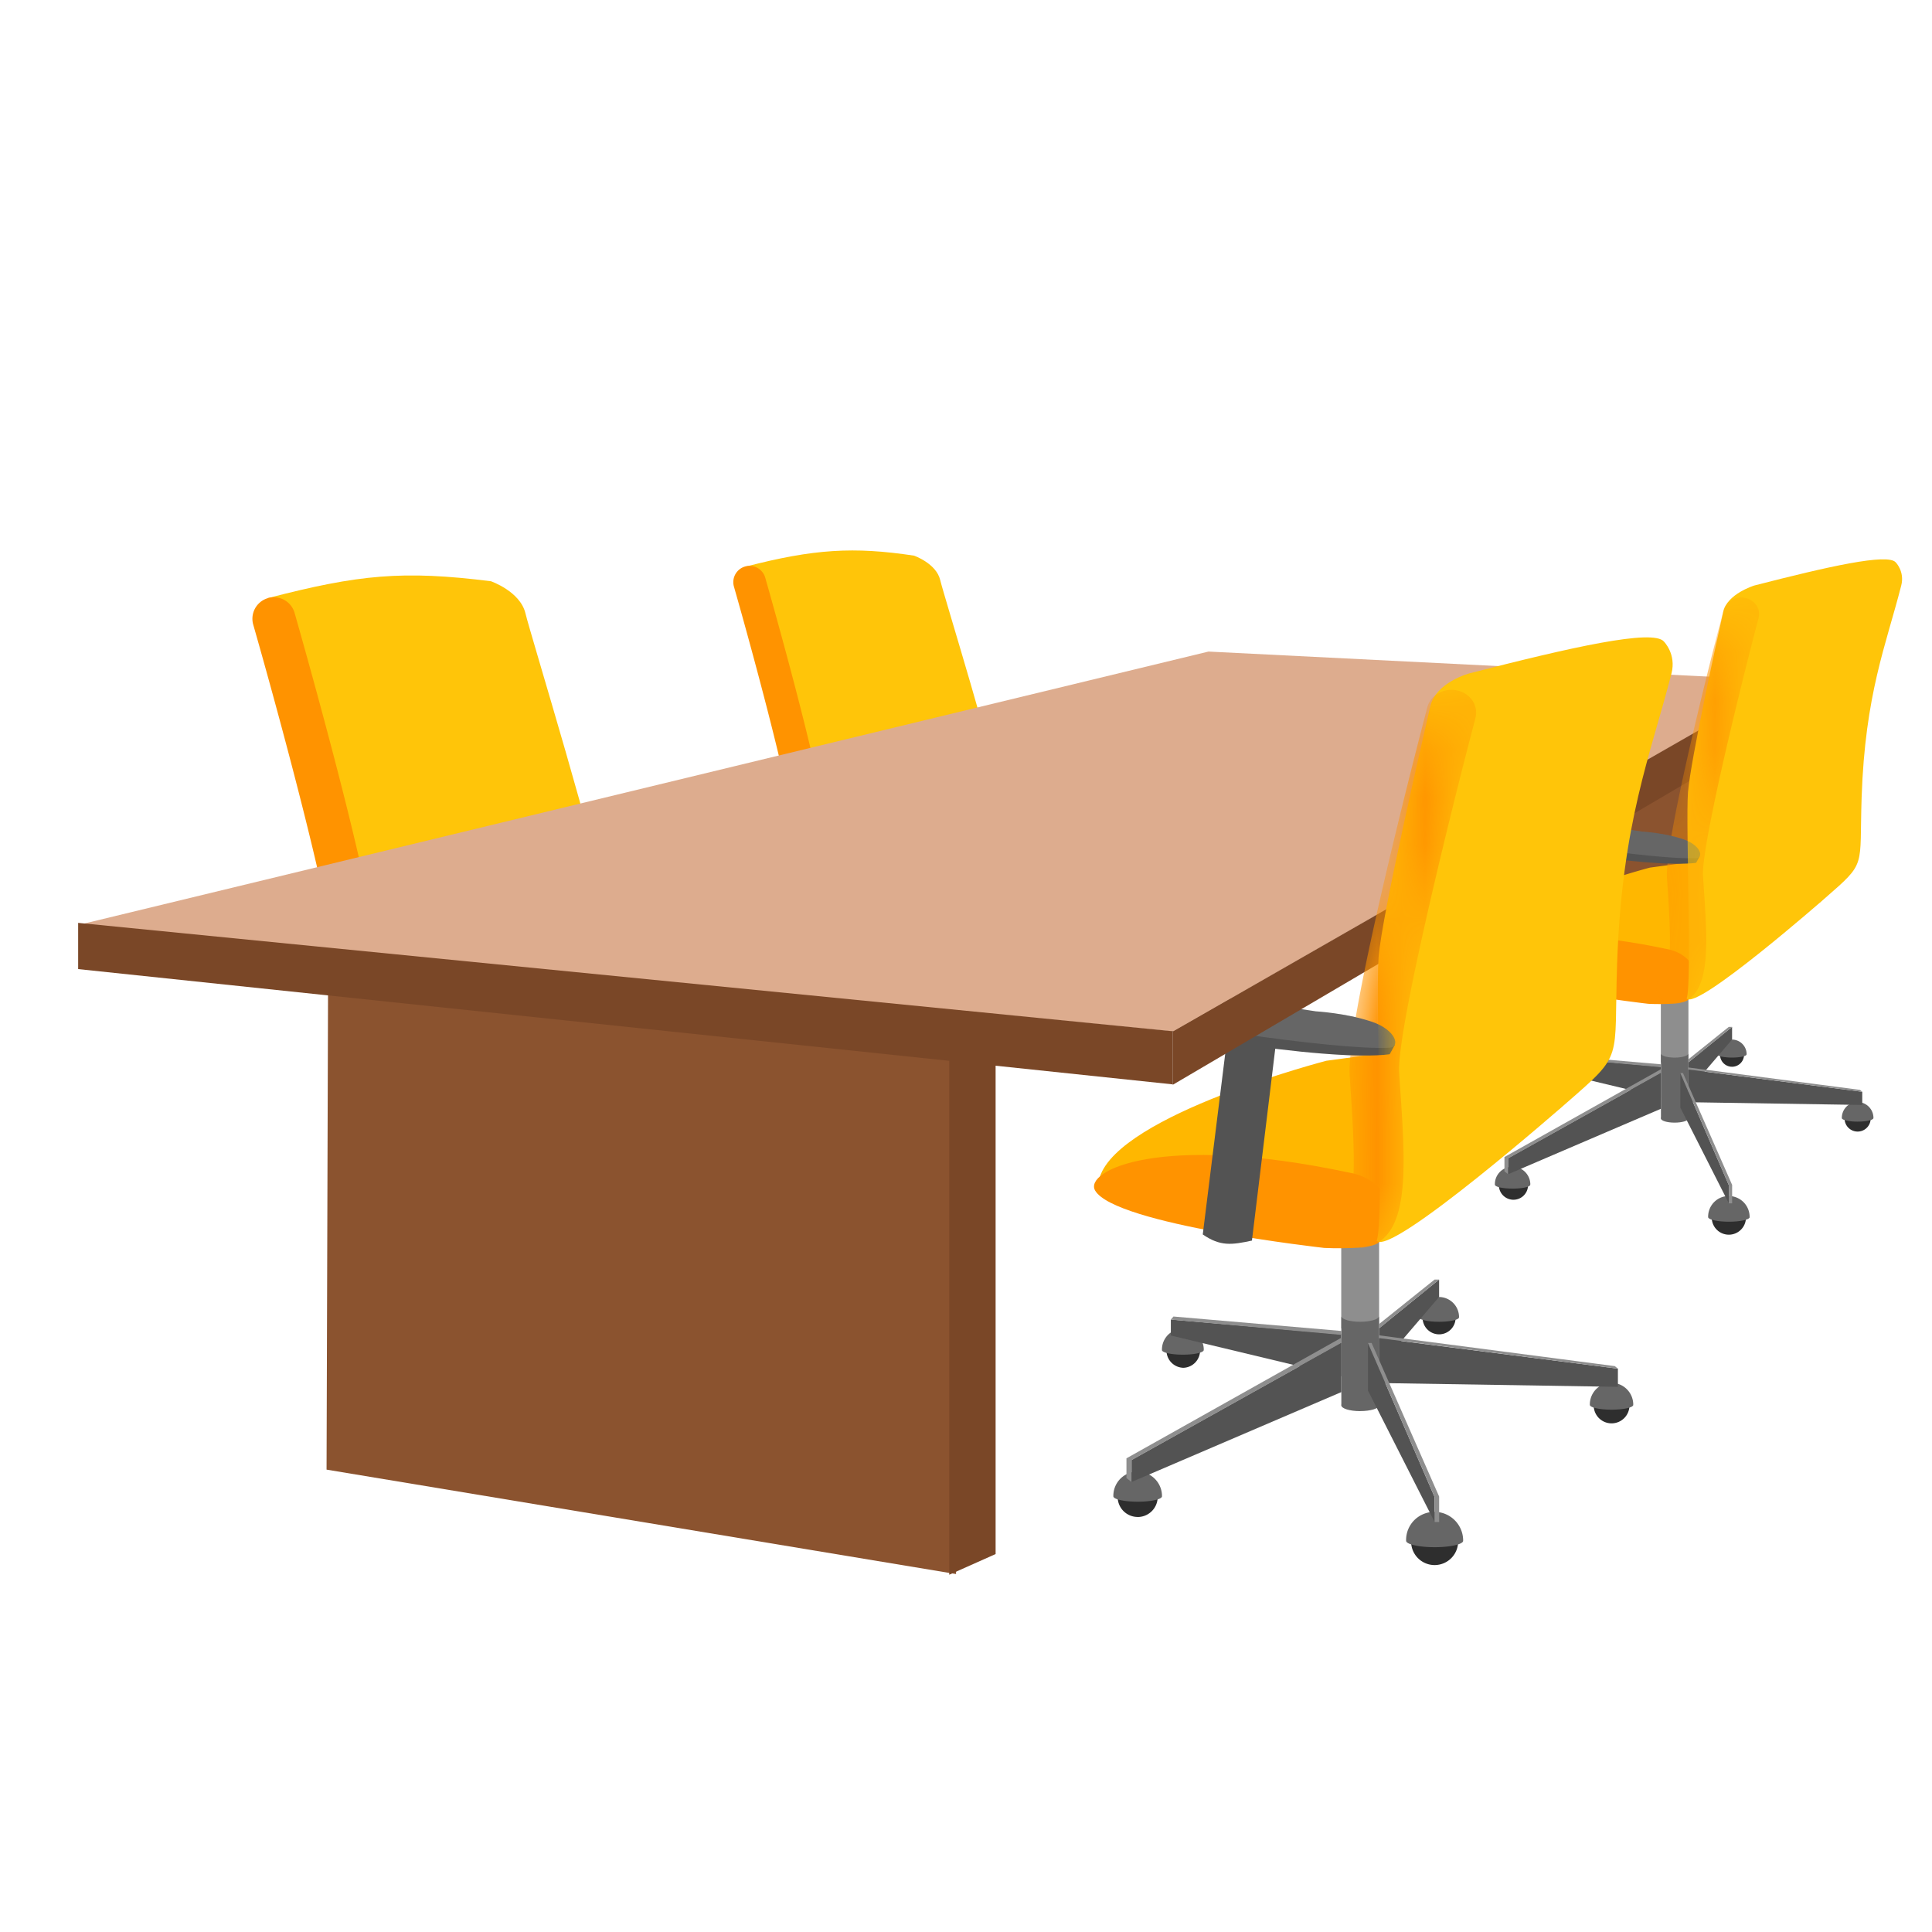 <svg xmlns="http://www.w3.org/2000/svg" width="40" height="40" fill="none" class="persona-ilustration" viewBox="0 0 40 40"><g clip-path="url(#Ql-k02eAoUFvD86M_Z0AofeS-qQ8kzMaTc2Dpws0JXc_a)"><path fill="#8E8E8E" d="M11.741 23.789h.775v2.05h-.775z"/><path fill="#666" d="M12.128 27.531c.214 0 .387-.052.387-.117s-.173-.118-.387-.118c-.213 0-.386.053-.386.118s.173.117.386.117"/><path fill="#666" fill-rule="evenodd" d="M12.514 25.595c-.017.06-.183.108-.385.108-.203 0-.37-.047-.386-.108v1.819h.772z" clip-rule="evenodd"/><path fill="#2E2E2E" d="M8.498 26.645a.353.353 0 1 0 0-.705.353.353 0 0 0 0 .705"/><path fill="#666" d="M8.927 26.275a.43.43 0 0 0-.61-.389.42.42 0 0 0-.246.395c0 .053.192.096.428.096s.427-.043.427-.096l-.003-.006z"/><path fill="#535353" d="M11.74 25.959v.86l-3.488-.836v-.325z"/><path fill="#8E8E8E" d="m11.742 25.89-3.435-.295-.055.064 3.49.312z"/><path fill="#2E2E2E" d="M13.744 25.96a.337.337 0 1 0 0-.675.337.337 0 0 0 0 .675"/><path fill="#666" d="M14.152 25.606c0-.282-.29-.5-.585-.372a.41.41 0 0 0-.234.377c0 .05.183.092.41.092s.409-.041.409-.092q0-.002-.003-.005z"/><path fill="#535353" d="m12.514 25.838 1.23-.998v.355l-1.227 1.432z"/><path fill="#8E8E8E" d="m12.514 25.751 1.136-.912h.093l-1.229 1z"/><path fill="#2E2E2E" d="M17.274 27.782a.366.366 0 1 0 0-.731.366.366 0 0 0 0 .731"/><path fill="#666" d="M17.718 27.398a.448.448 0 0 0-.634-.404.44.44 0 0 0-.255.41c0 .054.2.099.444.099.245 0 .445-.045.445-.1q0-.002-.003-.005z"/><path fill="#535353" d="m12.514 26.04 4.89.623v.371l-4.89-.077z"/><path fill="#8E8E8E" d="m12.515 25.98 4.826.63.063.053-4.889-.625z"/><path fill="#2E2E2E" d="M13.651 30.683a.48.48 0 1 0 0-.962.48.48 0 0 0 0 .962"/><path fill="#666" d="M14.236 30.178c0-.4-.413-.713-.834-.53a.58.58 0 0 0-.333.538c0 .072.261.13.583.13.323 0 .585-.058.585-.13q-.001-.005-.004-.007z"/><path fill="#535353" d="M12.288 26.137v.974l1.363 2.69v-.51z"/><path fill="#8E8E8E" d="M12.288 26.137h.074l1.383 3.144v.52h-.094v-.51z"/><path fill="#2E2E2E" d="M7.574 29.699a.41.41 0 1 0 0-.82.41.41 0 0 0 0 .82"/><path fill="#666" d="M8.072 29.269a.5.5 0 0 0-.71-.452.49.49 0 0 0-.286.458c0 .062.223.111.498.111s.498-.05.498-.11q-.001-.004-.003-.007z"/><path fill="#8E8E8E" d="m7.448 28.982-.104-.08v-.404l4.398-2.468v.107l-4.294 2.397z"/><path fill="#535353" d="M11.742 26.137 7.45 28.534v.448l4.293-1.84z"/><path fill="#666" d="m13.65 21.472.226-3.418h.979l-.327 3.418z"/><path fill="#535353" d="m11.595 18.054-.063-.204 5.566.301s-.064.161-.08.194c-.156.31-4.257.121-5.423-.291"/><path fill="#666" d="M13.2 17.519s2.55.129 3.386.284c.144.026.79.25.376.451-.358.175-4.29-.05-5.334-.325-.216-.057-.07-.377.461-.438.53-.06 1.11.027 1.11.027"/><path fill="#FFC509" d="M5.55 12.382c1.875-.486 2.789-.577 4.614-.348 0 0 .607.21.715.665.109.455 1.563 5.174 1.628 5.976s-.308 2.633-.156 3c.152.368-4.484.954-4.484.954-.671-.239-.541-.802-.606-2.621-.065-1.82-1.712-7.626-1.712-7.626"/><path fill="#FF9300" d="M7.71 23.115a1 1 0 0 1-.07-.006c-.824-.126-.795-1.47-.761-3.025l.007-.346c.011-.735-.976-4.472-1.643-6.805a.445.445 0 0 1 .856-.244c.173.607 1.693 5.96 1.676 7.062l-.007.352c-.012.557-.04 1.831.117 2.157a.446.446 0 0 1-.177.854z"/><path fill="#FFB700" d="M13.098 20.297s-5.13.586-5.538 1.835c-.179.548 3.757 1.33 3.757 1.33l5.946-1.33c.209-.044.401-.239.463-.442.063-.203.007-.368-.463-.635-.938-.534-4.164-.758-4.164-.758"/><path fill="#FF9300" d="M7.212 22.86c-.23-.391.494-1.332 1.378-1.178.885.154 2.847 1.04 2.848 1.67 0 .227-.824.227-.824.227s-3.004-.042-3.402-.72"/><path fill="#535353" d="m8.297 23.401.358-4.191h.978l-.354 4.272c-.39.165-.607.087-.982-.08"/><path fill="#535353" d="m6.373 19.21-.063-.204 5.566.3s-.064.162-.08.194c-.157.31-4.258.122-5.423-.29"/><path fill="#666" d="M7.978 18.675s2.55.13 3.386.284c.144.027.79.25.377.452-.358.174-4.291-.051-5.335-.325-.216-.057-.069-.378.462-.438a5 5 0 0 1 1.11.027M21.567 18.622l.171-2.59h.742l-.248 2.59z"/><path fill="#535353" d="m20.01 16.031-.048-.154 4.218.228s-.048.122-.06.147c-.12.235-3.227.091-4.11-.22"/><path fill="#666" d="M21.226 15.626s1.933.098 2.566.215c.11.02.599.19.285.342-.27.132-3.251-.038-4.042-.246-.164-.043-.052-.286.35-.332s.84.02.84.02"/><path fill="#FFC509" d="M15.428 11.734c1.422-.37 2.248-.418 3.496-.23 0 0 .46.16.542.505s1.185 3.885 1.235 4.493c.049.608-.234 1.995-.118 2.273.115.279-3.398.723-3.398.723-.509-.18-.41-.607-.46-1.986-.049-1.379-1.297-5.779-1.297-5.779"/><path fill="#FF9300" d="m17.065 19.866-.052-.004c-.625-.096-.603-1.114-.577-2.292l.005-.262c.009-.558-.74-3.39-1.244-5.157a.337.337 0 1 1 .648-.185c.131.46 1.283 4.517 1.27 5.352l-.005.266c-.01.422-.03 1.388.088 1.635a.338.338 0 0 1-.134.646z"/><path fill="#FFB700" d="M21.15 17.73s-3.888.445-4.196 1.391c-.136.416 2.846 1.008 2.846 1.008l4.506-1.008a.51.51 0 0 0 .351-.334c.047-.154.005-.28-.35-.482-.712-.404-3.156-.575-3.156-.575"/><path fill="#FF9300" d="M16.689 19.673c-.174-.297.374-1.01 1.045-.893s2.157.789 2.157 1.266c0 .172-.624.172-.624.172s-2.276-.032-2.578-.546"/><path fill="#535353" d="m17.51 20.083.27-3.176h.742l-.268 3.238c-.296.125-.46.065-.745-.062"/><path fill="#535353" d="m16.051 16.907-.048-.154 4.218.228s-.048.122-.06.147c-.119.234-3.227.091-4.11-.221"/><path fill="#666" d="M17.268 16.502s1.932.098 2.566.215c.109.02.599.19.285.342-.271.133-3.252-.038-4.042-.246-.164-.043-.053-.286.35-.332.401-.046.84.02.84.02z"/><path fill="#8B532F" d="m6.795 19.455-.034 10.972 13.033 2.162V20.707z"/><path fill="#7A4727" d="M20.613 20.663v11.512l-.96.428V20.896z"/><path fill="#8E8E8E" d="M27.769 25.43h.784v2.074h-.784z"/><path fill="#666" d="M28.161 29.215c.216 0 .39-.053.39-.119 0-.065-.174-.118-.39-.118s-.39.053-.39.118c0 .066.174.12.39.12"/><path fill="#666" fill-rule="evenodd" d="M28.55 27.257c-.016.061-.184.109-.389.109s-.373-.048-.39-.109v1.84h.78v-1.84" clip-rule="evenodd"/><path fill="#2E2E2E" d="M24.489 28.319a.357.357 0 1 0 0-.714.357.357 0 0 0 0 .713"/><path fill="#666" d="M24.923 27.944a.435.435 0 0 0-.618-.393.43.43 0 0 0-.248.4c0 .053.194.096.433.096.238 0 .432-.043.432-.097q0-.003-.003-.005h.003z"/><path fill="#535353" d="M27.768 27.625v.87l-3.527-.845v-.33z"/><path fill="#8E8E8E" d="m27.77 27.556-3.475-.299-.055.064 3.53.316z"/><path fill="#2E2E2E" d="M29.795 27.626a.341.341 0 1 0 0-.683.341.341 0 0 0 0 .683"/><path fill="#666" d="M30.208 27.267a.417.417 0 0 0-.591-.376.41.41 0 0 0-.237.382c0 .051.185.093.414.093s.414-.042.414-.093l-.003-.006z"/><path fill="#535353" d="m28.551 27.502 1.244-1.01v.36l-1.24 1.448z"/><path fill="#8E8E8E" d="m28.551 27.414 1.15-.922h.094l-1.244 1.011z"/><path fill="#2E2E2E" d="M33.366 29.469a.37.37 0 1 0 0-.74.37.37 0 0 0 0 .74"/><path fill="#666" d="M33.815 29.08a.453.453 0 0 0-.642-.409.45.45 0 0 0-.257.414c0 .056.202.101.45.101.247 0 .449-.045.449-.1l-.003-.006z"/><path fill="#535353" d="m28.551 27.707 4.946.63v.376l-4.946-.079z"/><path fill="#8E8E8E" d="m28.552 27.647 4.881.637.064.053-4.945-.633z"/><path fill="#2E2E2E" d="M29.702 32.403a.486.486 0 1 0 0-.973.486.486 0 0 0 0 .973"/><path fill="#666" d="M30.293 31.892a.594.594 0 0 0-.843-.536.58.58 0 0 0-.338.544c0 .073.265.133.59.133.327 0 .591-.06.591-.133q0-.004-.003-.007z"/><path fill="#535353" d="M28.322 27.805v.985l1.38 2.721v-.516z"/><path fill="#8E8E8E" d="M28.322 27.805h.076l1.398 3.18v.526h-.094v-.516z"/><path fill="#2E2E2E" d="M23.554 31.408a.414.414 0 1 0 0-.829.414.414 0 0 0 0 .828"/><path fill="#666" d="M24.058 30.973a.507.507 0 0 0-.719-.458.5.5 0 0 0-.288.464c0 .062.225.112.504.112.278 0 .503-.05.503-.112l-.003-.006z"/><path fill="#8E8E8E" d="m23.427 30.683-.105-.082v-.408l4.448-2.496v.108l-4.343 2.424z"/><path fill="#535353" d="m27.77 27.805-4.342 2.424v.454l4.342-1.861z"/><path fill="#8E8E8E" d="M34.386 20.487h.571v1.51h-.571z"/><path fill="#666" d="M34.671 23.243c.157 0 .285-.039.285-.087s-.128-.086-.285-.086-.284.038-.284.086.127.087.284.087"/><path fill="#666" fill-rule="evenodd" d="M34.955 21.817c-.012.044-.134.08-.283.08-.15 0-.272-.036-.284-.08v1.34h.568v-1.34" clip-rule="evenodd"/><path fill="#2E2E2E" d="M31.997 22.59a.26.26 0 1 0 0-.519.26.26 0 0 0 0 .52"/><path fill="#666" d="M32.313 22.317a.317.317 0 0 0-.45-.285.31.31 0 0 0-.18.29c0 .04.14.07.315.07.173 0 .314-.03.314-.07l-.002-.004h.003"/><path fill="#535353" d="M34.385 22.085v.633l-2.568-.615v-.24z"/><path fill="#8E8E8E" d="m34.387 22.035-2.53-.218-.04.047 2.57.23z"/><path fill="#2E2E2E" d="M35.86 22.086a.248.248 0 1 0 0-.497.248.248 0 0 0 0 .497"/><path fill="#666" d="M36.162 21.825a.304.304 0 0 0-.431-.274.3.3 0 0 0-.173.278c0 .037.136.067.302.067s.301-.03.301-.067l-.001-.004z"/><path fill="#535353" d="m34.955 21.996.906-.735v.261l-.903 1.055z"/><path fill="#8E8E8E" d="m34.956 21.932.836-.671h.069l-.905.736z"/><path fill="#2E2E2E" d="M38.46 23.428a.27.27 0 1 0 0-.54.27.27 0 0 0 0 .54"/><path fill="#666" d="M38.788 23.144a.33.33 0 0 0-.468-.297.33.33 0 0 0-.187.301c0 .041.147.074.327.074s.327-.033.327-.074l-.002-.004z"/><path fill="#535353" d="m34.955 22.144 3.601.46v.273l-3.6-.057z"/><path fill="#8E8E8E" d="m34.956 22.101 3.554.464.046.039-3.6-.461z"/><path fill="#2E2E2E" d="M35.794 25.563a.354.354 0 1 0 0-.708.354.354 0 0 0 0 .708"/><path fill="#666" d="M36.224 25.192a.432.432 0 0 0-.613-.39.43.43 0 0 0-.246.396c0 .053.193.096.43.096s.43-.043.43-.096l-.003-.006z"/><path fill="#535353" d="M34.79 22.216v.717l1.004 1.981v-.375z"/><path fill="#8E8E8E" d="M34.79 22.216h.054l1.018 2.316v.382h-.068v-.375z"/><path fill="#2E2E2E" d="M31.317 24.839a.302.302 0 1 0 0-.603.302.302 0 0 0 0 .603"/><path fill="#666" d="M31.684 24.522a.37.37 0 0 0-.524-.333.36.36 0 0 0-.21.338c0 .045.165.082.367.082.203 0 .366-.037.366-.082l-.002-.005z"/><path fill="#8E8E8E" d="m31.225 24.311-.077-.06v-.296l3.238-1.817v.078l-3.161 1.765z"/><path fill="#535353" d="m34.387 22.216-3.162 1.765v.33l3.162-1.355z"/><path fill="#8B532F" d="m28.434 15.405.015 4.273 7.185.584v-4.249z"/><path fill="#7A4727" d="M35.964 15.863v4.105l-.33.293v-4.248z"/><path fill="#FFB700" d="M34.16 17.963s-3.105.805-3.414 1.75c-.136.416 3.415.932 3.415.932l3.328-1.866a.51.51 0 0 0 .351-.335c.047-.154.005-.28-.35-.482-.711-.403-2.161-.157-2.161-.157z"/><path fill="#FF9300" d="M30.677 19.92c-.174-.297.968-.88 3.82-.274.67.117.76.781.477 1.01 0 .172-.844.127-.844.127s-3.151-.35-3.453-.864"/><path fill="#535353" d="m33.04 20.673.385-3.164-.725-.151-.4 3.222c.263.183.436.158.74.093"/><path fill="#535353" d="m35.116 17.863.079-.14-4.174-.642s.023.13.03.157c.068.254 3.138.75 4.065.625"/><path fill="#666" d="M34.01 17.219s-1.911-.3-2.555-.315c-.11-.003-.625.063-.349.276.238.185 3.189.628 4.005.587.169-.009.11-.27-.274-.396-.384-.128-.827-.153-.827-.153"/><path fill="#FFB700" d="M27.46 21.962s-4.267 1.107-4.69 2.406c-.187.57 4.69 1.28 4.69 1.28l4.572-2.565c.217-.045.417-.248.482-.46.064-.21.006-.383-.482-.66-.976-.555-2.967-.217-2.967-.217z"/><path fill="#FF9300" d="M22.674 24.65c-.24-.406 1.33-1.206 5.247-.375.92.16 1.044 1.073.656 1.388 0 .235-1.16.174-1.16.174s-4.328-.482-4.743-1.187"/><path fill="#535353" d="m25.92 25.685.528-4.345-.996-.208-.55 4.426c.363.25.6.217 1.018.127"/><path fill="#535353" d="m28.772 21.826.108-.194-5.732-.88s.03.178.04.215c.094.349 4.31 1.03 5.584.86"/><path fill="#666" d="M27.252 20.94s-2.624-.412-3.509-.432c-.152-.003-.858.086-.48.38.328.253 4.38.862 5.502.805.232-.012.15-.37-.377-.544s-1.136-.21-1.136-.21z"/><path fill="#DDAC8E" d="m36.986 14.09-11.966-.6-23.368 5.653 22.642 2.214z"/><path fill="#7A4727" d="M37.012 14.065v.908l-12.73 7.486v-1.101z"/><path fill="#7A4727" d="M1.618 19.107v.957l22.665 2.387v-1.1z"/><path fill="#FFC509" d="M39.249 11.643c-.165-.193-1.404.087-2.93.48 0 0-.56.172-.641.542-.083.37-.68 3.086-.73 3.739-.05.652.087 3.972-.028 4.27.208.252 2.867-2.08 2.867-2.08.867-.757.707-.606.756-2.086.072-2.143.507-3.157.82-4.385.075-.292-.114-.48-.114-.48"/><mask id="Ql-k02eAoUFvD86M_Z0AofeS-qQ8kzMaTc2Dpws0JXc_b" width="3" height="9" x="34" y="12" maskUnits="userSpaceOnUse" style="mask-type:alpha"><path fill="#fff" d="M34.681 20.784a.4.4 0 0 0 .057-.007c.688-.128.62-1.169.538-2.374l-.017-.269c-.035-.57.669-3.505 1.15-5.338.049-.187-.075-.372-.275-.416-.201-.044-.403.071-.452.257-.125.477-1.22 4.686-1.17 5.54l.019.273c.028.431.094 1.419-.026 1.677a.34.34 0 0 0-.205.38c.036.169.2.284.382.276z"/></mask><g mask="url(#Ql-k02eAoUFvD86M_Z0AofeS-qQ8kzMaTc2Dpws0JXc_b)"><path fill="#FF9300" d="M34.681 20.784a.4.4 0 0 0 .058-.007c.687-.128.618-1.169.538-2.374l-.018-.269c-.035-.57.669-3.505 1.15-5.338.049-.187-.075-.372-.275-.416s-.403.071-.451.257c-.126.477-1.221 4.686-1.17 5.54l.018.273c.028.431.094 1.419-.026 1.677a.34.34 0 0 0-.205.38c.036.169.2.284.382.276"/><path fill="#535353" d="m35.116 17.864.079-.142-4.174-.64s.023.13.03.156c.068.254 3.137.75 4.065.626"/><path fill="#666" d="M34.01 17.219s-1.911-.3-2.555-.315c-.11-.003-.625.063-.349.276.238.185 3.189.628 4.005.587.17-.009.11-.27-.274-.396-.384-.128-.827-.153-.827-.153"/></g><path fill="#FFC509" d="M34.449 13.282c-.226-.265-1.929.12-4.025.659 0 0-.701.184-.814.692-.113.509-1 4.292-1.068 5.188s.12 5.456-.039 5.867c.286.344 3.938-2.86 3.938-2.86 1.19-1.039.971-.83 1.039-2.863.098-2.944.695-4.336 1.127-6.024.102-.401-.158-.659-.158-.659"/><mask id="Ql-k02eAoUFvD86M_Z0AofeS-qQ8kzMaTc2Dpws0JXc_c" width="4" height="12" x="27" y="14" maskUnits="userSpaceOnUse" style="mask-type:alpha"><path fill="#fff" d="M28.174 25.838a1 1 0 0 0 .079-.01c.944-.175.85-1.605.739-3.26l-.024-.37c-.048-.782.918-4.814 1.58-7.333.066-.255-.103-.51-.378-.57-.276-.061-.553.097-.62.352-.173.656-1.678 6.437-1.607 7.61l.024.374c.04.594.13 1.95-.035 2.305a.47.47 0 0 0-.281.52c.049.233.274.391.524.38z"/></mask><g mask="url(#Ql-k02eAoUFvD86M_Z0AofeS-qQ8kzMaTc2Dpws0JXc_c)"><path fill="#FF9300" d="M28.174 25.838a1 1 0 0 0 .079-.01c.944-.175.85-1.605.739-3.26q-.014-.195-.024-.37c-.048-.782.918-4.814 1.58-7.333.066-.255-.103-.51-.378-.57-.277-.061-.553.097-.62.352-.173.656-1.678 6.437-1.607 7.61l.024.374c.04.594.13 1.95-.035 2.305a.47.47 0 0 0-.282.52c.05.233.275.391.525.38z"/><path fill="#535353" d="m28.773 21.826.107-.194-5.732-.88s.031.178.04.215c.094.349 4.31 1.03 5.585.86"/><path fill="#666" d="M27.252 20.94s-2.624-.411-3.508-.432c-.153-.003-.859.087-.48.38.327.254 4.38.862 5.5.805.233-.011.152-.369-.375-.544-.528-.174-1.136-.21-1.136-.21z"/></g></g><defs><clipPath id="Ql-k02eAoUFvD86M_Z0AofeS-qQ8kzMaTc2Dpws0JXc_a"><path fill="#fff" d="M0 0h40v40H0z"/></clipPath></defs></svg>